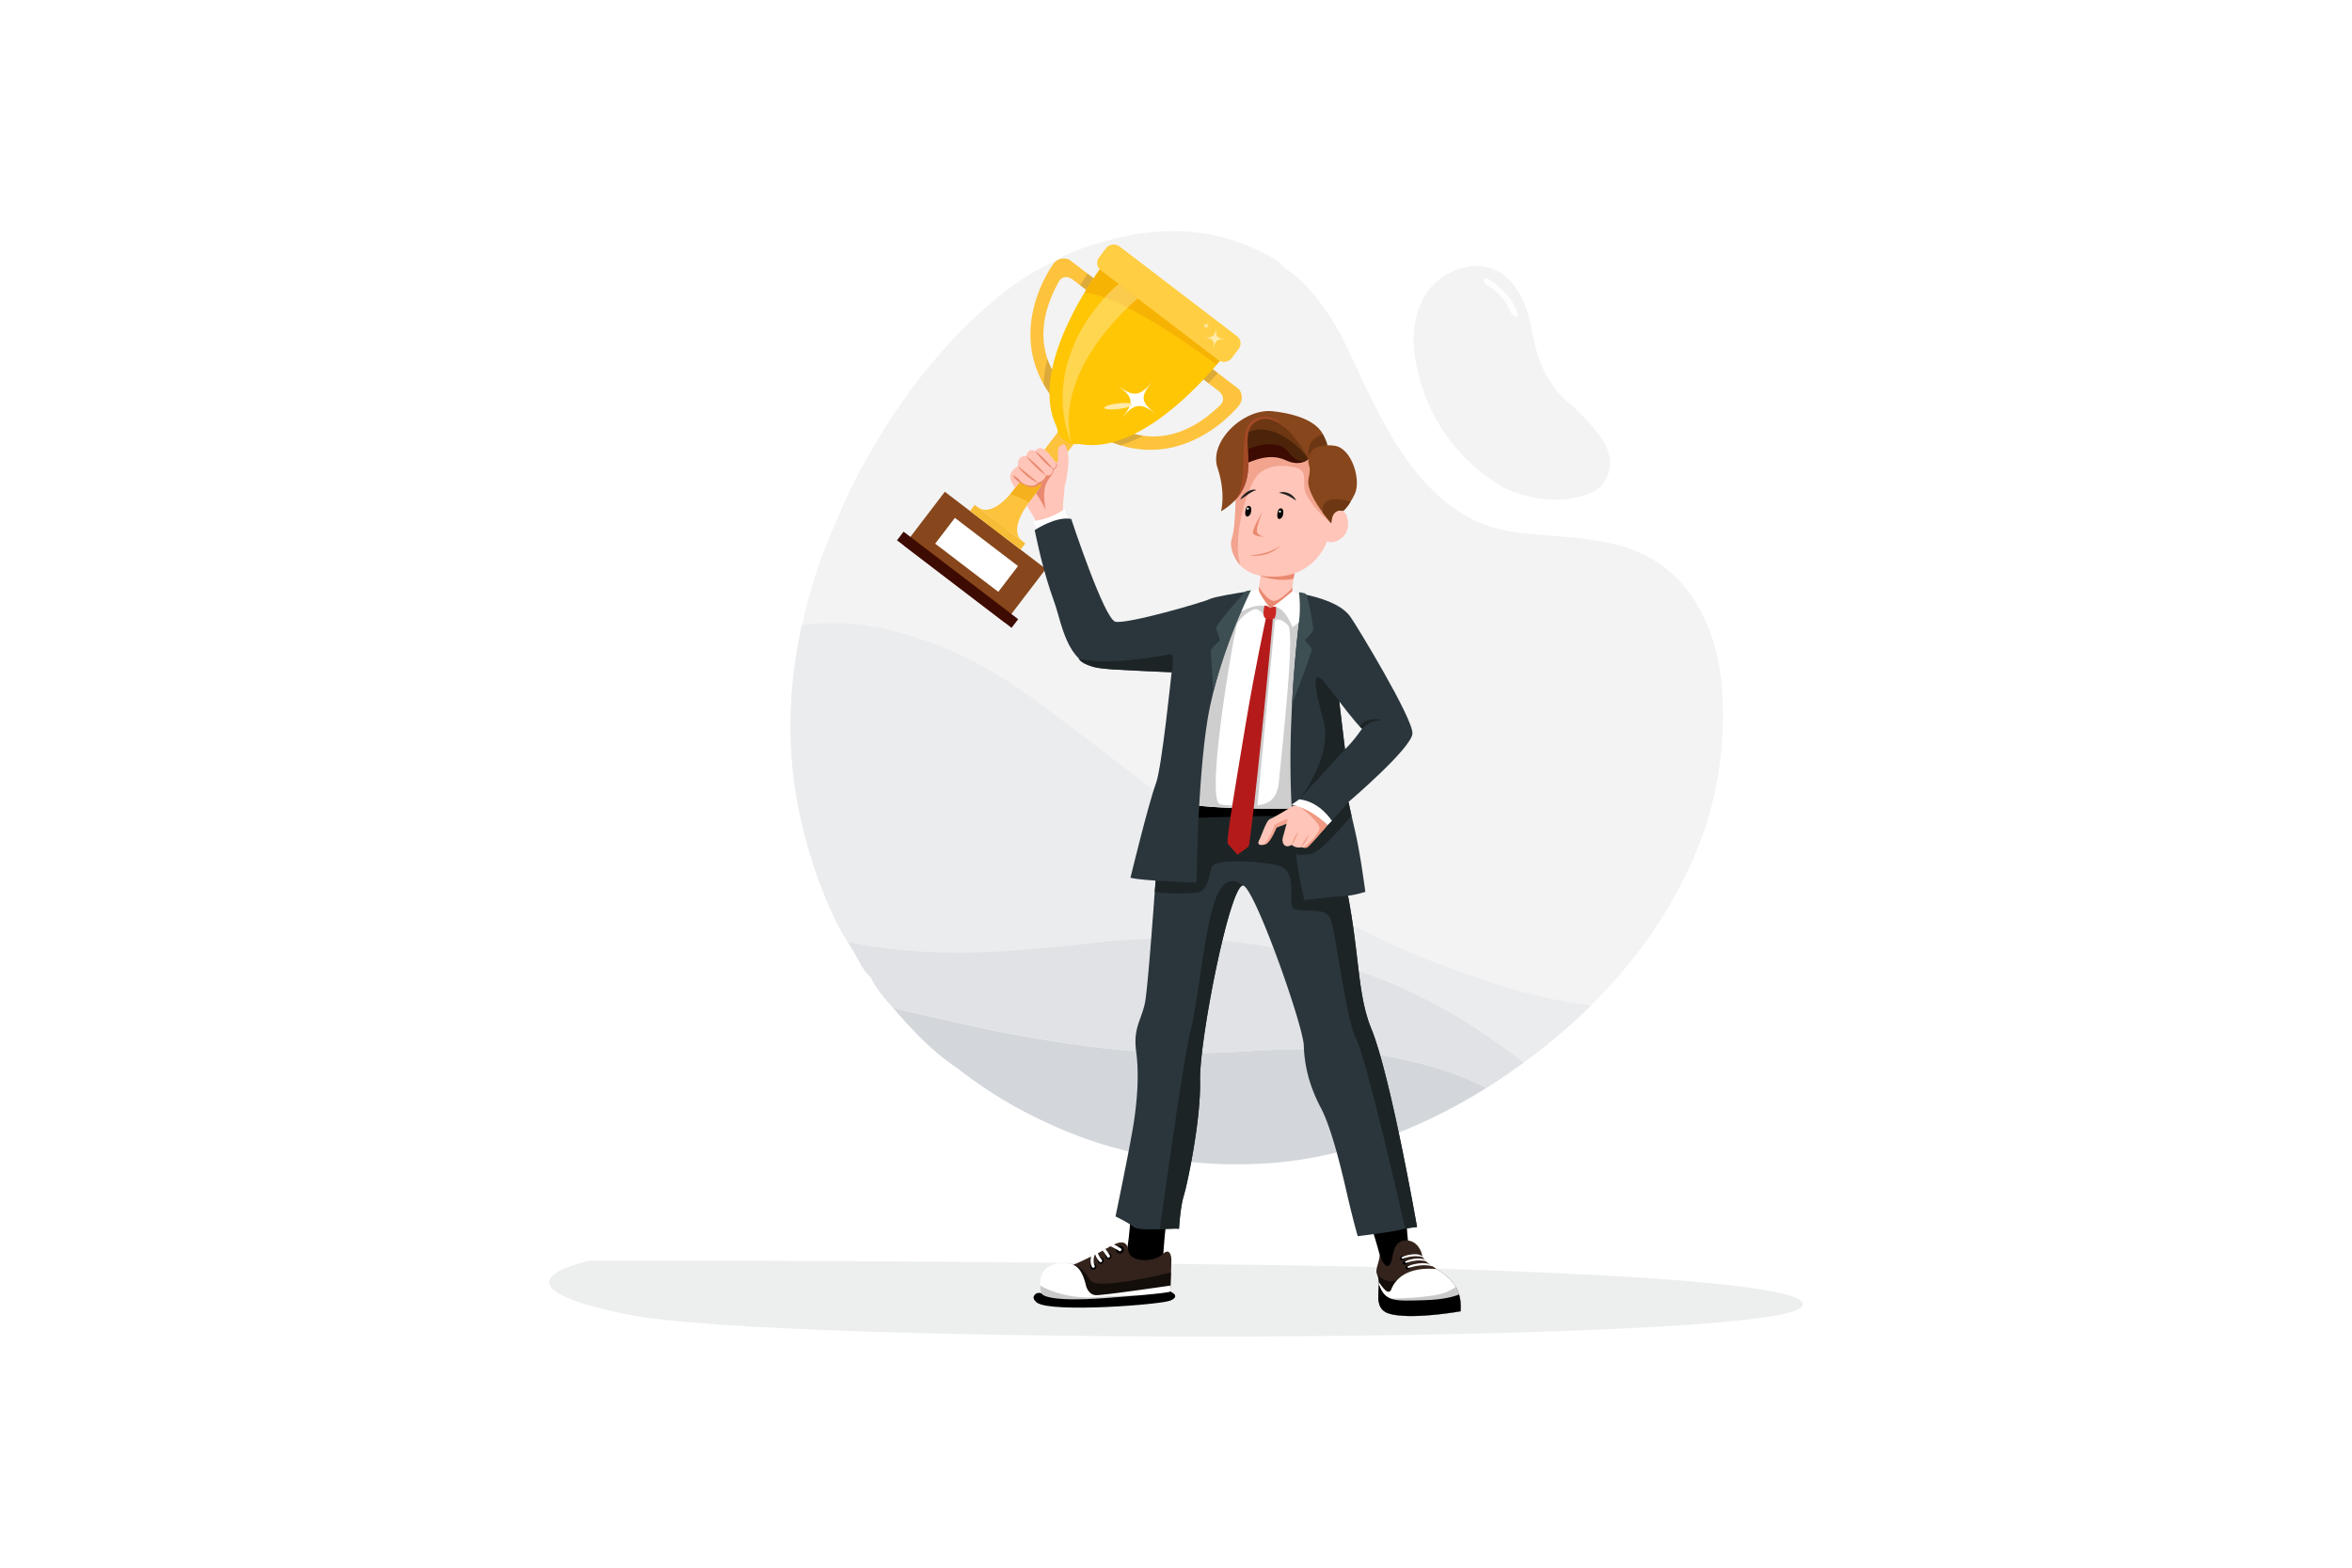 <svg id="Mỗi_hình_1_layer_riêng" data-name="Mỗi hình 1 layer riêng" xmlns="http://www.w3.org/2000/svg" viewBox="0 0 4680 3120"><defs><style>.cls-1{fill:#fff;}.cls-2{fill:#f3f3f4;}.cls-3{fill:#fefefe;}.cls-4{fill:#ebecee;}.cls-5{fill:#d3d7db;}.cls-6{fill:#e0e2e5;}.cls-32,.cls-7{fill:#3d4f53;}.cls-7{opacity:0.09;}.cls-8{fill:#ffd454;}.cls-9{fill:#fdc33d;}.cls-10{fill:#87461b;}.cls-11{fill:#3d0b01;}.cls-12{fill:#f8bd36;}.cls-13,.cls-31{fill:#231f20;}.cls-13{opacity:0.15;}.cls-14{fill:#ffc606;}.cls-15{fill:#ef9f00;opacity:0.49;}.cls-16,.cls-18{fill:#ffeaa9;}.cls-17{fill:#ffce43;}.cls-18{opacity:0.45;}.cls-19{fill:#ffc5b8;}.cls-20,.cls-27,.cls-35{fill:#e98970;}.cls-21{fill:#2b363c;}.cls-22{fill:#1c2426;}.cls-23{fill:#33231c;}.cls-24{opacity:0.61;}.cls-25{opacity:0.21;}.cls-26{fill:#cecece;}.cls-27,.cls-34{opacity:0.56;}.cls-28{fill:#4c2409;}.cls-29{fill:#6d3713;}.cls-30{fill:#a34926;}.cls-33{fill:#b51a1a;}.cls-35{opacity:0.75;}.cls-36{fill:#ca2722;}</style></defs><title>08</title><rect class="cls-1" width="4680" height="3120"/><path class="cls-2" d="M3186.11,871.9a386.62,386.62,0,0,0-64.91-70.45c-45.43-38.5-63.8-89.76-73.61-146-5.15-29.6-14.27-57.85-31.85-83.15-53.9-77.53-152.77-36.79-182.58,19.75-31.26,59.25-22.14,118.78-3.35,177.85,22.42,70.48,64.19,128.68,122.76,173.91,20.3,15.68,42.16,29.84,59.34,35.29,54.94,19.06,102.45,20.71,149.6,3.75C3199.86,969,3220.3,919.81,3186.11,871.9ZM3014.85,630c-2.78-1.54-6.24-3.54-7.3-6.2-10.15-25.53-27.63-44.44-51.05-58.31-2.88-1.71-5.33-5.05-3.46-8.54,2.78-5.16,7.33-2.63,10.37-.5,23.54,16.51,44.13,35.68,54.65,63.44.92,2.43,1.43,5,2.3,8.18C3018.1,628.89,3015.86,630.53,3014.85,630Z"/><path class="cls-2" d="M3428.4,1417.51c-.37-81.57-14.54-160-61.2-229.48-40.16-59.77-97.54-93.19-166.89-107.87-62.63-13.26-126.89-12.5-190-21.69-68.41-10-122.87-43.56-169.56-92.93C2788,909.86,2753,843.21,2719.82,775.33c-29.25-59.92-53-122.83-95.09-175.73-19.43-24.44-39.35-48.6-67.08-64.51-14.75-18.88-36.05-28.17-56.77-37.92-87.15-41-178-46-270.74-25.08-46.4,10.47-91.92,24.49-133.67,48.38-46.18,22.4-88.63,50.35-126.66,84.9-37.85,31.19-71.73,66.3-103.75,103.36-60.21,69.71-110.48,146.26-154.11,227-16.69,30.87-31.75,62.86-45.48,95.48l-3.36,8c-13.2,31.23-26.48,62.41-37,94.57a1133.93,1133.93,0,0,0-30.51,110.79c-28.17,127.89-31.53,257.37-1.24,389.18.49,2.14,1,4.29,1.49,6.42a963.07,963.07,0,0,0,45.47,143.52q10.35,25.33,22.4,50.08c6.83,14,14.9,27.42,23.08,40.77,5,8.1,10,16.19,14.79,24.37,8.92,16.42,17,33.41,31.23,46.2,10.5,23.37,27.9,41.83,44.4,60.64,1.63,1.87,3.27,3.74,4.88,5.62,36.12,42.06,74.59,82,121.09,113.14q33.4,26,68.65,48.93a827.24,827.24,0,0,0,73.08,42.32c46.25,23.65,93.61,44.16,143,59.6q161,50.37,329.73,40c80.28-4.8,157.84-22.33,232.91-49.11q15.32-5.46,30.41-11.41,43.1-16.95,84.43-37.72,47.31-23.7,92.32-52.05,16.56-10.38,32.79-21.36c.39-.25.79-.52,1.17-.78q20.36-13.79,40.11-28.23a1178.85,1178.85,0,0,0,133.89-113.64,1039.94,1039.94,0,0,0,98-111.76c36.47-48.26,67.16-99.88,93.71-154.49C3406.11,1634.32,3428.89,1528.52,3428.4,1417.51Z"/><path class="cls-3" d="M3020.36,628c-.88-3.17-1.38-5.76-2.3-8.19-10.52-27.76-31.11-46.93-54.65-63.44-3-2.14-7.59-4.66-10.37.5-1.87,3.49.58,6.83,3.46,8.54,23.42,13.87,40.9,32.77,51.05,58.31,1.06,2.67,4.52,4.66,7.29,6.21C3015.86,630.53,3018.1,628.89,3020.36,628Z"/><path class="cls-4" d="M3145.63,1998.18c-61.94-9.19-122.74-23.47-181.9-44.1-60.75-21.18-121.81-41.51-180.5-68.22-122.8-55.91-239.39-122.32-346.68-204.42-107.64-82.37-214.27-166-322.52-247.59-67-50.48-135.11-100.66-212.13-134.52-98.53-43.31-200-70.45-306.35-54.78-28.17,127.89-31.53,257.37-1.24,389.18.49,2.14,1,4.29,1.49,6.42a963.07,963.07,0,0,0,45.47,143.52q10.35,25.33,22.4,50.08c6.83,14,14.9,27.42,23.08,40.77a981.39,981.39,0,0,0,109.32,16.31c126.46,12,252.12-.06,377.53-14,140.69-15.68,279.8-12.81,417.88,22.18,80.07,20.29,157.8,46.61,231.68,82.89,74.54,36.61,143.13,82.39,208.53,132.85a1178.85,1178.85,0,0,0,133.89-113.64Q3155.59,1999.66,3145.63,1998.18Z"/><path class="cls-5" d="M2957.62,2165.08q-45,28.29-92.32,52.05-41.33,20.73-84.43,37.72-15.1,6-30.41,11.41c-75.07,26.78-152.63,44.31-232.91,49.11q-168.8,10.1-329.73-40c-49.34-15.44-96.7-36-143-59.6a827.24,827.24,0,0,1-73.08-42.32q-35.34-22.87-68.65-48.93c-46.5-31.14-85-71.08-121.09-113.14-1.61-1.88-3.25-3.75-4.88-5.62,43.94,10.84,88.16,20.64,132.34,30.69q129.71,29.49,261.3,46.52c105,13.76,210.16,15.63,315.71,8.87,87.22-5.58,174.56-7.29,261.07,7.88,69.52,12.2,137.38,29.71,201.59,61.24Z"/><path class="cls-6" d="M3031.69,2114.71q-19.74,14.45-40.11,28.23c-.38.26-.78.53-1.17.78q-16.23,11-32.79,21.36l-8.44-4.15c-64.21-31.53-132.07-49-201.59-61.24-86.51-15.17-173.85-13.46-261.07-7.88-105.55,6.76-210.7,4.89-315.71-8.87q-131.79-17.28-261.3-46.52c-44.18-10.05-88.4-19.85-132.34-30.69-16.5-18.81-33.9-37.27-44.4-60.64-14.27-12.79-22.31-29.78-31.23-46.2-4.81-8.18-9.82-16.27-14.79-24.37a981.39,981.39,0,0,0,109.32,16.31c126.46,12,252.12-.06,377.53-14,140.69-15.68,279.8-12.81,417.88,22.18,80.07,20.29,157.8,46.61,231.68,82.89C2897.7,2018.47,2966.29,2064.25,3031.69,2114.71Z"/><path class="cls-7" d="M1174.89,2508.68s-227.09,45.94,73.87,107.54,2262.44,59.33,2335.22-14-1091-85-1091-85S1724.63,2507.39,1174.89,2508.68Z"/><path class="cls-8" d="M2031.27,988.9c3.81,5.68,7.78,11.57,11.63,17.43l-37.29,48.82-9.38,12.3h0l-17.66,23.14-19.11,25-31.4-24,19.11-25,17.66-23.14h0l9.39-12.29h0l40-52.36,5.58-7.31,2.43-3.17c-.49.7-1.28,1.82-2.36,3.27C2023.22,976.91,2027.14,982.78,2031.27,988.9Z"/><path class="cls-9" d="M2151.76,863.8l-15.29,20-11.91,15.59-21.9,28.68-3.75,4.89h0l-2.81,3.68-1.84,2.41h0l-4.67,6.13a11.37,11.37,0,0,1-8.39.85c-5.24,14.38-16,14.56-16,14.56-3.13,5.14-8.36,6.87-19.34,5.57-.51-.07-1-.17-1.58-.29-4.28-1-9.52-4.21-14.35-7.72l12.49-16.34,14.62-19.14,11.87-15.55,9.33-12.21,26.95-35.29,14-18.35,1.13-1.48,6.29,4.8Z"/><rect class="cls-10" x="1813.25" y="1041.65" width="252.88" height="134.55" transform="translate(1071.22 -949.68) rotate(37.37)"/><rect class="cls-11" x="1761.96" y="1142.99" width="286.93" height="21.62" transform="translate(1091.42 -919.67) rotate(37.37)"/><rect class="cls-1" x="1864.24" y="1071.97" width="158.02" height="64.6" transform="translate(1069.12 -952.8) rotate(37.37)"/><rect class="cls-12" x="1921.9" y="1041.53" width="126.53" height="15.48" transform="translate(1044.34 -989.53) rotate(37.37)"/><path class="cls-8" d="M2022.82,967.54l-.54.7.51-.73Z"/><path class="cls-9" d="M2081.19,946.06c-5.9,15-16,14.56-16,14.56-3.13,5.14-8.36,6.87-19.34,5.57-.51-.07-1-.17-1.58-.29-4.28-1-9.52-4.21-14.35-7.72l-7.14,9.36-.54.7a.47.47,0,0,1-.06.09c-.49.7-1.28,1.82-2.36,3.27-1.43,1.91-3.34,4.4-5.65,7.21-14.61,17.79-45.09,48.48-69.26,30l29.27,22.35h0l15.64,11.94,15.75,12,29.07,22.2c-22.44-17.35-4.93-51.31,8.29-70.92.36-.54.72-1.08,1.07-1.59L2061.5,982l28.08-36.77A11.37,11.37,0,0,1,2081.19,946.06Z"/><path class="cls-9" d="M2465.47,806.76s-94.95,122.25-236.3,79.41a245.82,245.82,0,0,1-36.68-14.51l25.24-25.78s21.88,16.31,57.13,21.27c38.88,5.52,94-2.74,154-61.8,0,0,13.06-12.24-3.59-26.82l-39.37-30.06,15.89-22.42,63.54,48.53S2478,790.39,2465.47,806.76Z"/><path class="cls-13" d="M2217.73,845.88s21.88,16.31,57.13,21.27a248.09,248.09,0,0,1-45.69,19,245.82,245.82,0,0,1-36.68-14.51Z"/><path class="cls-13" d="M2423.15,742.34c-5.48,6.26-11.69,13.15-18.51,20.41l-18.71-14.28,15.89-22.42Z"/><path class="cls-9" d="M2105.56,805.27a239.5,239.5,0,0,1-29-40.51c-68.84-122,19.74-239.93,19.74-239.93,12.5-16.37,31.07-8.36,31.07-8.36L2190.94,565l-17.44,21.22-39.37-30.06c-18.45-12.23-26.82,3.59-26.82,3.59-37.43,66.71-35.44,118.54-23.1,154.49,13.54,39.52,39.58,59.9,39.58,59.9Z"/><path class="cls-13" d="M2190.94,565l-17.44,21.22-24.19-18.46c5.21-8.5,10.22-16.31,14.82-23.24Z"/><path class="cls-13" d="M2105.56,805.27a239.5,239.5,0,0,1-29-40.51,260.11,260.11,0,0,1,7.62-50.52c13.54,39.52,39.58,59.9,39.58,59.9Z"/><path class="cls-14" d="M2147.89,883.58l-6.48.36a32.66,32.66,0,0,1-22.43-7.33l-3.87-3.17a32.64,32.64,0,0,1-11-17.42l-1.8-7.26c-61.59-126.65,99-330.81,99-330.81C2211.53,504.5,2230,513,2230,513l208.16,159s13.1,15.57,2.83,29C2441,701,2286.28,909.67,2147.89,883.58Z"/><path class="cls-15" d="M2420.81,726.05s-184.48-139.68-263.2-143.4l34.88-52.94L2432,711.25Z"/><path class="cls-1" d="M2232.35,831.77c24.66-29.41,23.26-41.11-7.67-63.83,30.93,22.72,43.41,21.21,68.08-8.18-24.67,29.39-23.27,41.1,7.66,63.82C2269.49,800.86,2257,802.36,2232.35,831.77Z"/><ellipse class="cls-16" cx="2224.68" cy="808.66" rx="27.66" ry="5.62" transform="translate(-80.62 271.32) rotate(-6.86)"/><rect class="cls-17" x="2295.61" y="437.71" width="60.33" height="331.38" rx="18.15" transform="translate(434.59 2085.54) rotate(-52.63)"/><path class="cls-16" d="M2440.3,675.66c-18.66-1.83-23.27,1.94-25.15,20.59,1.88-18.65-1.89-23.25-20.55-25.08,18.66,1.83,23.28-1.94,25.16-20.6C2417.88,669.23,2421.64,673.83,2440.3,675.66Z"/><path class="cls-16" d="M2405.39,640.44c-4.35,6.46-3.88,8.89,2.56,13.26-6.44-4.37-8.87-3.9-13.22,2.55,4.35-6.45,3.88-8.88-2.56-13.25C2398.61,647.37,2401,646.9,2405.39,640.44Z"/><path class="cls-18" d="M2263.71,594S2094.1,731.74,2132,881.63c0,0-56.27-110.46,32.31-246.37,0,0,31.52-46.57,61.91-69.94Z"/><path class="cls-15" d="M2010.19,983.55s30.91,9.49,36.73,17.52l26.75-35.5-2.13-5.94-42.4-1Z"/><path class="cls-19" d="M2118.78,966.62c-.84,3.09-1.63,19.46-2,21.92-1.32,7.9-1.58,19.72-1.6,26.61h0c0,3.35,0,5.54,0,5.54s-15.93,17.19-29.91,26.67h0c-6.34,4.3-12.27,7-16.12,5.81-1.94-.59-3.34-2.18-4-5.07a60.13,60.13,0,0,0-4.39-11.65h0c-4.26-8.87-10.78-19.4-17.75-30l-.07-.1,1.14-1.49L2061.5,982l28.08-36.77a11.37,11.37,0,0,1-8.39.85c-5.24,14.38-16,14.56-16,14.56-3.13,5.14-8.36,6.87-19.34,5.57-.51-.07-1-.17-1.58-.29-4.28-1-9.52-4.21-14.35-7.72l-7.14,9.36-.54.7a.47.47,0,0,1-.06.09c-.49.7-1.28,1.82-2.36,3.27a.86.86,0,0,0-.07-.1c-2.4-3.8-4.51-7.31-6.19-10.41-12.17-22.36,12.15-33,12.15-33-2.35-23.92,16.09-20,16.09-20,4.41-19.11,18-10.2,18-10.2s1.74-4.16,7.83-5.87c3.3-.93,7,.45,10.56,2.87.82.55,1.62,1.15,2.42,1.8l.12.1a3.3,3.3,0,0,1,.35.28c.4.35,1,.9,1.85,1.63l.43.39.44.42a87.36,87.36,0,0,1,10.51,12.51s3.79,4.56,4.35,5.44a19.14,19.14,0,0,0,1.66,1.38h0c4.88,3.57,5.53-.94,4.7-16.28-1.13-20.78,13.1-17.82,13.1-17.82,3.12,3.78,5.14,8.85,6.35,14.61C2130.1,925.73,2118.78,966.62,2118.78,966.62Z"/><path class="cls-1" d="M2065.63,1061.28l-9.68-24.21s33.73-2.64,62.36-24.21l6.67,21.57Z"/><path class="cls-20" d="M2015.56,946.06a19.08,19.08,0,0,1,4.5,2,30.51,30.51,0,0,1,3.8,2.73,29.36,29.36,0,0,1,3.33,3.27,19.17,19.17,0,0,1,2.77,4.09,14.73,14.73,0,0,1-4.72-1.62,21.57,21.57,0,0,1-4-2.69,22.09,22.09,0,0,1-3.31-3.45A15.07,15.07,0,0,1,2015.56,946.06Z"/><path class="cls-20" d="M2094.87,933.44a102.74,102.74,0,0,1-9.86-7.77c-3.13-2.75-6.14-5.62-9.06-8.57s-5.74-6-8.45-9.18a102.59,102.59,0,0,1-7.63-10,101.32,101.32,0,0,1,9.87,7.77c3.13,2.75,6.14,5.61,9.06,8.57s5.73,6,8.44,9.18A102.59,102.59,0,0,1,2094.87,933.44Z"/><path class="cls-20" d="M2041.84,908.14a124.45,124.45,0,0,1,10.92,8.35q5.22,4.43,10.14,9.18t9.55,9.79a122.28,122.28,0,0,1,8.73,10.6,118.59,118.59,0,0,1-10.93-8.36q-5.23-4.41-10.13-9.16t-9.53-9.79A121.45,121.45,0,0,1,2041.84,908.14Z"/><path class="cls-20" d="M2065.1,960.78a64.09,64.09,0,0,1-11.56-6.08,102.79,102.79,0,0,1-10.34-7.54,105.6,105.6,0,0,1-9.39-8.7,64,64,0,0,1-8.19-10.16l.25-.31q5,4,10,8l9.91,8.07,9.83,8.17q4.93,4.07,9.79,8.22Z"/><path class="cls-19" d="M2580.16,1127.47a119.71,119.71,0,0,0-6.25,24.24,282.26,282.26,0,0,0-3.18,45.39s-25.94,34.24-47.38,33.81c-16.8-.33-30.94-35.06-27-36.65,5.86-2.37,9.8-29.41,11.82-48,1.09-9.93,1.63-17.43,1.63-17.43S2590.54,1101.24,2580.16,1127.47Z"/><path class="cls-20" d="M2571.76,1169.48s-25.08,28.21-38.23,26.3-28.35-27.2-28.35-27.2l-7.7,33.57s-2.48,27.56,37.14,14.84,36.61-40.08,36.61-40.08Z"/><path d="M2726.92,2435.94s30.06,89.36,27.17,113,53.19-38.44,53.19-38.44-11.84-72.41-7-88S2726.92,2435.94,2726.92,2435.94Z"/><path d="M2249.59,2416.77s-3.09,90-19.28,103.09,81.87,12.18,81.87,12.18,6.45-102.95,10.34-106.72S2249.59,2416.77,2249.59,2416.77Z"/><path class="cls-21" d="M2819.63,2442s-10.48.84-23.43,3.32c-3.7.71-7.6,1.54-11.5,2.53-17.64,4.47-83.1,12.39-83.1,12.39s-9.3-32.2-19.77-77.62-30.83-134.76-53.7-178-32.62-84.11-33.86-123.87-94.3-303.85-119.52-317.89a3.32,3.32,0,0,0-2.23-.4c-26.55,4.38-86.34,308.92-84.61,387,1.77,80.33-25.43,208.07-32.47,230.38s-9.47,65.83-9.47,65.83c-3.11-1-19.83.06-38.15.64-21.76.71-45.77.72-51.85-4.24-11.18-9.13-36.3-21.13-36.3-21.13s28.72-138.29,35.66-182.56,11.88-98.11,5.46-145.27,10.08-61.78,17.47-97.38,27.7-338.38,27.7-338.38,239.7-169.61,326.27-44.33c8.38,12.13,15.33,27,20.49,45.11,58.39,204.84,40.51,303.14,75.92,389.28C2767.09,2140.84,2819.63,2442,2819.63,2442Z"/><path class="cls-22" d="M2819.63,2442s-10.48.84-23.43,3.32c-10.85-47.48-78.44-341.34-97.09-376.05-20.29-37.77-37.36-188.52-50.56-237.37-7.69-28.45-48.65-15.15-72.54-22.62-17.14-5.36,8.45-69.25-26.59-84.52-19.79-8.62-132.66-19.67-138.6,1.54-6.37,22.74-7.7,39.13-20.65,47.19-12.72,7.91-85.24,3.91-92.48,1.56l15.59-155.91s212,.21,318.95-6.18c8.38,12.13,15.33,27,20.49,45.11,58.39,204.84,40.51,303.14,75.92,389.28C2767.09,2140.84,2819.63,2442,2819.63,2442Z"/><path class="cls-22" d="M2472.52,1762.4c-26.55,4.38-86.34,308.92-84.61,387,1.77,80.33-25.43,208.07-32.47,230.38s-9.47,65.83-9.47,65.83c-3.11-1-19.83.06-38.15.64,12-86.54,48.88-350.06,61.08-394.94,14.62-53.83,28.89-215.38,51.78-267.47C2443.26,1732.38,2471.78,1761.64,2472.52,1762.4Z"/><path class="cls-23" d="M2330.81,2507.56c0,3.27-.28,13.55-.69,24.87-.66,17.74-1.53,38.07-1.53,38.07S2346,2581,2269,2585.55c-54.92,3.21-98.81,3.73-118.84-.74-8.08-1.8-12.27-4.4-11.76-8,.06-.39.1-.82.14-1.29.61-6.31,0-18.66-.79-30.35-1-14.35-2.36-27.72-2.36-27.72s36.47-15.68,63-31.14,43.4-22,46.89,2.76,52.09,22.56,67.26,7.67S2330.68,2499.15,2330.81,2507.56Z"/><path class="cls-24" d="M2269,2585.55c-54.92,3.21-98.81,3.73-118.84-.74a127.9,127.9,0,0,1-11.62-9.26c.61-6.31,0-18.66-.79-30.35,6.76-9.5-2.36-27.72-2.36-27.72s12.91-2.83,34.64,31c13.12,20.39,160.14-16,160.14-16-.66,17.74-1.53,38.07-1.53,38.07S2346,2581,2269,2585.55Z"/><path d="M2190.33,2503a6.12,6.12,0,1,0,6,6.28A6.12,6.12,0,0,0,2190.33,2503Z"/><path d="M2175.62,2514.54a6.24,6.24,0,1,0,6.07,6.4A6.24,6.24,0,0,0,2175.62,2514.54Z"/><path d="M2205.83,2494.15a5.9,5.9,0,1,0,5.74,6A5.9,5.9,0,0,0,2205.83,2494.15Z"/><path d="M2228.7,2479.17a8,8,0,1,0,7.75,8.17A8,8,0,0,0,2228.7,2479.17Z"/><path class="cls-1" d="M2228.41,2490.08a3,3,0,0,0,1.69-5.43c-19.37-12.61-22.79-10.52-24.08-9.74a14.16,14.16,0,0,0-5.53,6.42,5.39,5.39,0,0,0,.35,3.55s1.47-.66,2.86-1.42c.75-.41,1.39-.95,2-1.22,1.66-.75,1.39-2.1,3.08-2s11.26,4.95,18.13,9.42A3,3,0,0,0,2228.41,2490.08Z"/><path class="cls-1" d="M2205.57,2503a2.95,2.95,0,0,0,2.61-4.48c-10.14-16.86-13.38-16.4-14.93-16.17-4.58.66-6.37,6.52-6.56,7.14a7.83,7.83,0,0,0-.18,3.2s4.34-1.45,4.82-3c.28-.88,1.82-.74,2.62-.55s6,7.15,9.17,12.44A3,3,0,0,0,2205.57,2503Z"/><path class="cls-1" d="M2190.08,2512.07a3,3,0,0,0,2.22-5h0c-.07-.08-6.88-7.3-7.76-14.41a3,3,0,1,0-5.86.72c1.12,9.08,9,17.42,9.35,17.77A3,3,0,0,0,2190.08,2512.07Z"/><path class="cls-1" d="M2175.39,2523.17a3,3,0,0,0,2.65-4.4c-.19-.35-4.26-8-.14-20.59a3,3,0,1,0-5.61-1.84c-5,15.23.38,24.93.61,25.34A3,3,0,0,0,2175.39,2523.17Z"/><path class="cls-23" d="M2906.39,2609.71s-85.52,15.61-134,6.8a55,55,0,0,1-10.91-3.05,35.3,35.3,0,0,1-3.49-1.64c-27.65-14.73-6.53-52.3-18-75.78h0c-4.51-9.23,5.33-25.45,5.31-38.91,7.77,22.46,16.27,28.15,21.87,16.78s2.88-43.8,29.13-45.13,33,27.3,33,27.3c1.87,12.37,14.74,20.08,29.46,29.58h0C2882.11,2540.68,2910.06,2560.18,2906.39,2609.71Z"/><path class="cls-23" d="M2733.58,2500.86c0-1.05,0-2.08,0-3.15A23.39,23.39,0,0,1,2733.58,2500.86Z"/><path class="cls-24" d="M2795.63,2601.62c-5.85,5.76-21.93,10.21-37.65,10.2-27.65-14.73-6.53-52.3-18-75.78.55.63,25,28.06,47.93,4.54C2787.93,2540.58,2808,2589.42,2795.63,2601.62Z"/><path class="cls-1" d="M2906.39,2609.71s-85.52,15.61-134,6.8a55,55,0,0,1-10.91-3.05,91.14,91.14,0,0,1,1.3-22.73c-8.53,2.69-19-34.24-19-34.24l-.13-4.82s9.83,14.82,15.6,18.11a6.9,6.9,0,0,0,3.72,1c3.24-.16,4.83-3.34,4.83-3.34,7-18.74,28-47,91-41.81h0c13.51,8.71,28.58,18.92,38.15,35.61a73.25,73.25,0,0,1,9.07,28.13A104.1,104.1,0,0,1,2906.39,2609.71Z"/><path class="cls-25" d="M2906,2589.39c-21.83,8-75.4,13.16-97.79,10.14a104.23,104.23,0,0,1-40.82-15.1s83.14-1.09,110.12-12.66a113.4,113.4,0,0,0,19.42-10.51A73.25,73.25,0,0,1,2906,2589.39Z"/><path class="cls-1" d="M2329.1,2558.5l-.51,12s-6.69,13.63-16.16,14.8c-6,.74-72,3.21-119.31,4.14-27.27.55-48.37.57-48.31-.52a1.91,1.91,0,0,1,.05-.36c-21.42.74-52.21,1.83-54.05,2.12-2.6.41-20.63-4.89-21.13-32.43a77.19,77.19,0,0,1,.3-7.84c3.28-36.13,39.11-40.92,65.36-32.93,13.9,4.23,21.49,23.7,25.57,41.1.43,1.77,5,18.89,20.39,19.07C2197.52,2577.85,2329.1,2558.5,2329.1,2558.5Z"/><path class="cls-25" d="M2264.15,2578.24c-31.84,8.6-119.4,11.77-119.34,10.68a1.91,1.91,0,0,1,.05-.36c-21.42.74-52.21,1.83-54.05,2.12-2.6.41-20.63-4.89-21.13-32.43,0,0,44.59,28.48,113.47,23.35C2196.41,2580.61,2243.21,2577.73,2264.15,2578.24Z"/><path d="M2072.46,2574.06s2.73,18.74,130.24,9.14,125.89-12.7,125.89-12.7,21.62,8.37.75,17.69c-18.7,8.36-234.85,24.69-265.16,4.82,0,0-6.83-4.24-7.56-9.76S2063,2570.22,2072.46,2574.06Z"/><path d="M2772.38,2616.51c-37.44-6.8-28.61-35.15-28.64-60,13.31,34.89,30.65,32.66,89.25,31.18,38-1,59.25-6.85,70.31-11.42,2.79,9.37,4.06,20.35,3.08,33.46C2906.38,2609.71,2820.87,2625.32,2772.38,2616.51Z"/><ellipse cx="2790.66" cy="2503.55" rx="5.29" ry="4.05" transform="translate(-694.39 1121.53) rotate(-20.26)"/><ellipse cx="2796.32" cy="2512.58" rx="5.29" ry="4.05" transform="translate(-697.17 1124.05) rotate(-20.26)"/><ellipse cx="2802.01" cy="2521.72" rx="5.29" ry="4.05" transform="translate(-699.98 1126.58) rotate(-20.26)"/><path class="cls-1" d="M2804.46,2523s25.18-8.73,44.16-3c0,0,6.64-.23-7-4.76s-41.59,3.5-41.22,6.13S2804.46,2523,2804.46,2523Z"/><path class="cls-1" d="M2799.21,2513.05s21.93-8.21,38.51-2.64c0,0,5.79-.19-6.12-4.56s-36.26,3.16-35.93,5.66S2799.21,2513.05,2799.21,2513.05Z"/><path d="M2355,1628.58s201.66-7.64,229-3.19-56.19-88.92-81.85-84.22S2349.26,1579.59,2355,1628.58Z"/><path class="cls-1" d="M2792.27,2504.64s21.92-8.21,38.5-2.64c0,0,5.8-.19-6.11-4.56s-36.27,3.16-35.93,5.66S2792.27,2504.64,2792.27,2504.64Z"/><path class="cls-1" d="M2595.26,1608.22c-8.84,1.12-204.5,5-253.18-13-6.31-2.33-10.16-5-10.8-8.16-2-9.63,12.63-58.85,33-119,37.18-109.53,93.64-255.26,104.32-264,16.53-13.57,44.1-4,58.52,6l.1-.06c.32-.19,1.39-.81,3-1.65,5.79-3.07,18.35-8.94,24.49-6a27.87,27.87,0,0,1,5.4,4.2c12.57,11.61,37.44,41.6,37.44,41.6S2605.25,1606.94,2595.26,1608.22Z"/><path class="cls-26" d="M2597.57,1248.16s-24.87-30-37.44-41.6c-12.64-5.2-24.49-.9-29.89,1.75a31,31,0,0,0-3,1.65l-.1.06c-31.47-40.18-102,5.66-109.56,10.43-4.86,3.08-31.72,132.28-53.28,247.63-9,48.21-17.09,94-22.25,127.14,48.68,18,244.34,14.12,253.18,13C2605.25,1606.94,2597.57,1248.16,2597.57,1248.16Zm-123.23,355.17c-14.37-.25-30.31.78-46.41-2.75-31-6.78,28.62-348.18,33.61-358.57s18.66-23,32.87-28.94,25.83,22.08,25.83,22.08c.18-4.12,3.52-10.58,5.7-16.05-7.28,53.35-44.42,325.68-50.73,368A76.24,76.24,0,0,0,2474.34,1603.33Zm70.64-49.82c-1.81,23.41-10,46.48-42.9,49.11,7.66-80.94,34.07-359.73,34.56-364.92.57-6.08,11.17-8.63,26.3,6.64S2548,1515.21,2545,1553.51Z"/><path class="cls-20" d="M2580.16,1127.47a119.71,119.71,0,0,0-6.25,24.24c-31.24,7.56-65.72-5.42-65.72-5.42,1.09-9.93,1.63-17.43,1.63-17.43S2590.54,1101.24,2580.16,1127.47Z"/><path class="cls-19" d="M2672.33,1068.34c-17.11,16.16-31.54,9-31.54,9s-9,23.76-27.05,40.4-46.68,34.8-100.77,28.78c-20-2.23-34.65-10.62-44.74-21.18-17.14-17.93-21.33-42.09-17.35-52.9,6.34-17.17,7.51-56.6,8.6-116.92s32.28-65.75,32.28-65.75S2567.39,899,2605,903.7c2.52.3,4.85.6,7,.87,34.2,4.34,38.16,106.54,54.79,109.76S2689.46,1052.17,2672.33,1068.34Z"/><path class="cls-27" d="M2649,1041.53s-33-25.25-49.46-57c-11.37-21.9,5.55-45.5-18.92-53.3-11.54-3.67-46.79-10.22-72.43,8.75-27.07,20-57.33,132.47-40,185.37h0c-17.14-17.93-21.33-42.09-17.35-52.9,6.34-17.17,7.51-56.6,8.6-116.92s32.28-65.75,32.28-65.75S2567.39,899,2605,903.7c9,15.08,13.24,30.49,12,38.25C2615.47,952.2,2649,1041.53,2649,1041.53Z"/><path class="cls-11" d="M2603.58,913.43s-15.14,16.46-44.87,2.67-58.9-3.5-94.93,13.38,8.35-104.42,57.65-100.14S2600.93,877.88,2603.58,913.43Z"/><path class="cls-28" d="M2597.23,917.91s-16.24,5.32-34.85-19.49-69.08-14.1-103.61,7.82c0,0,16.91-64.93,43.64-74.88s62.87-11.94,80,17.91,21.13,64.16,21.13,64.16Z"/><path class="cls-29" d="M2603.58,913.43c-.66-3.78-100.83-128.9-167.8-1.66,0,0,22.79-71.81,62.91-81s79.8-5.69,89.31,19.9,26.75,59.49,24.24,68.61S2603.58,913.43,2603.58,913.43Z"/><path class="cls-10" d="M2637.5,886.63c-.48,41.56-33.92,26.8-33.92,26.8s-1.2-2.37-3.4-6.28c-6.85-12.14-23.4-39.15-44.16-56.88l0,0c-16.48-14.07-35.62-22.29-54.66-12.59-45.56,23.21,13.29,101.14-46.24,160.39l0,0a133.85,133.85,0,0,1-25.62,19.6c.25-.85,10.13-35.23-6.94-86.87-17.29-52.3,52.23-118.41,109.56-112.31,36.46,3.88,69.36,13.57,88.37,30.8h0a53.67,53.67,0,0,1,12.12,15.57A46.55,46.55,0,0,1,2637.5,886.63Z"/><path class="cls-29" d="M2641.39,888.69c-.47,41.56-37.81,24.74-37.81,24.74s-.22-6.74-.13-14.95c1-22.35,17.19-30.58,29.13-33.61C2635.85,871.37,2641.49,880.66,2641.39,888.69Z"/><path class="cls-10" d="M2695.53,983.6c-3,6-5.78,11-8.32,15.15-9,14.56-14.79,18.09-14.79,18.09-24.12-5.82-23.4,24.69-23.4,24.69s-7.69-8.65-16.78-21h0c-14.54-19.78-32.63-49-28.53-67.55,6.66-30.1-2-22.48-.13-39.53s14.17-22.08,14.17-22.08,13.41-8.12,38.54-4.13C2690.05,892.58,2709.08,956.16,2695.53,983.6Z"/><path class="cls-29" d="M2687.21,998.75c-9,14.56-14.79,18.09-14.79,18.09-24.12-5.82-23.4,24.69-23.4,24.69s-7.69-8.65-16.78-21h0C2626.84,977.09,2687.21,998.75,2687.21,998.75Z"/><path class="cls-30" d="M2556,850.25c-16.48-14.07-35.62-22.29-54.66-12.59-45.56,23.21,13.29,101.14-46.24,160.39,36-39.14,2.23-139.87,38.25-161.89C2528.91,814.42,2555.32,849.33,2556,850.25Z"/><path d="M2489.33,1010.86a5,5,0,0,0-4.94-4c-2.53.13-5.52,2.41-6.47,11.76-1.45,14.39,9.18,9.9,11.08,1.7A21.49,21.49,0,0,0,2489.33,1010.86Z"/><path d="M2553.11,1015.71a5,5,0,0,0-4.93-4c-2.54.13-5.53,2.41-6.47,11.76-1.46,14.39,9.17,9.9,11.07,1.7A21.33,21.33,0,0,0,2553.11,1015.71Z"/><path class="cls-20" d="M2512,1018s-22.72,38.31-18.34,44.24,22.65,6.28,22.65,6.28-15.67-2-15.37-13.25S2512,1018,2512,1018Z"/><path class="cls-31" d="M2467.75,994.29a33.43,33.43,0,0,1,5.61-8.19,42.8,42.8,0,0,1,7.48-6.52,31.61,31.61,0,0,1,9.12-4.37,19.54,19.54,0,0,1,5.12-.73,11.82,11.82,0,0,1,5,1,31,31,0,0,0-8.68,3.38c-2.66,1.46-5.21,3.12-7.76,4.85l-7.7,5.33C2473.33,990.84,2470.68,992.63,2467.75,994.29Z"/><path class="cls-31" d="M2545,980.85a20,20,0,0,1,10-1.47,29,29,0,0,1,9.91,2.68,30.7,30.7,0,0,1,4.44,2.6c.69.51,1.4,1,2.06,1.53s1.26,1.15,1.87,1.73c.31.29.61.59.91.89s.56.64.83,1c.54.65,1.06,1.32,1.57,2a18.89,18.89,0,0,1,1.34,2.15,25.19,25.19,0,0,1,1.16,2.25c-1.53-.81-2.85-1.77-4.2-2.64-.7-.42-1.37-.84-2-1.27l-1-.66-1-.59c-.67-.39-1.33-.8-2-1.22l-2-1.11c-.34-.18-.66-.38-1-.57l-1-.5c-.68-.34-1.35-.72-2-1a72.51,72.51,0,0,0-8.52-3.36A74.27,74.27,0,0,0,2545,980.85Z"/><path class="cls-20" d="M2548.46,1085.78s-24.46,26.21-63.3,19C2485.16,1104.77,2517.31,1107,2548.46,1085.78Z"/><circle class="cls-1" cx="2482.84" cy="1012.21" r="2.06"/><circle class="cls-1" cx="2546.75" cy="1018.13" r="2.06"/><path class="cls-21" d="M2686.31,1226.52c-11.34-15.41-35.44-31.39-87.31-43-2.26-.51-4.58-1-6.94-1.5,0,0-14.75,94.84-21.27,220.18-6.28,120.6-4.95,269.46,24.47,389.25,0,0,58.28-7.21,78.65-8.06s42.83-8.48,42.83-8.48-10-77.61-20.79-122.78-12.71-56-12.71-56,125.32-106.89,127.22-136.15S2698.22,1242.72,2686.31,1226.52Zm-10.07,264.65-11.45-95.42s35.25,46.78,45.42,54.42C2710.21,1450.17,2693.67,1474.84,2676.24,1491.17Z"/><path class="cls-21" d="M2484.33,1176.91s-44,96.6-70.11,200.73q-3.31,13.24-6.22,26.59c-24.6,113.66-27.21,352.06-27.21,352.06s-105.11-2.6-131.41-9.39c0,0,36.09-148.82,50.89-188.3,11.45-30.54,31-220.74,31-220.74s-124-4.32-148.06-8.67c-61.07-11-70.48-89.29-85.24-130.41-24.21-67.43-33.22-118-39.16-143.73,0,0,42.13-28.27,72.77-22.23,0,0,65.66,199.58,87.89,204.53,23.54,5.23,175.53-38.92,187.62-45.08,9-4.59,54.84-11.93,71.32-14.47C2482.11,1177.23,2484.33,1176.91,2484.33,1176.91Z"/><path class="cls-1" d="M2527.15,1210c-25.7-17-71.26,15.67-71.26,15.67l21.45-44.42,27.25-9.37C2503.2,1180.29,2526.44,1209.13,2527.15,1210Z"/><path class="cls-1" d="M2527.17,1210a12.58,12.58,0,0,1,3.3-1.57A21.74,21.74,0,0,1,2527.17,1210Z"/><path class="cls-1" d="M2603.51,1223.46,2584.57,1239l-12.88,9.18c-17.21-42-34.25-42-41.22-39.71,12.51-7.07,40.76-31.54,40.76-31.54l20,10.37,4.39,4.9C2597.82,1200.1,2601.64,1213.24,2603.51,1223.46Z"/><path class="cls-32" d="M2610.08,1292.69c.64,5.08-39.29,109.49-39.29,109.49,3.43-66,9.14-123.51,13.78-163.2a246.14,246.14,0,0,0,1.12-49.77c-.19-3.5-.85-10.6-.85-10.6a86,86,0,0,1,12.3,2.54c.58.18,1.21,1,1.86,2.35a58.52,58.52,0,0,1,3.2,9.45c2.17,7.93,4.4,18.76,6.27,29,2.53,13.74,4.39,26.38,4.58,29.41.42,7.21-17,22.9-17,22.9S2609.44,1287.6,2610.08,1292.69Z"/><path class="cls-32" d="M2489.21,1174.68s-48.85,98.83-75,203c0,0-4.53-79.23-5.17-82.41s18.45-21,18.45-21-4.44-15.9-7.63-22.9c-3-6.67,53.54-68.7,58.88-74.53a1.57,1.57,0,0,1,1-.51C2483,1175.92,2489.21,1174.68,2489.21,1174.68Z"/><path class="cls-33" d="M2518.77,1230.92s-22.56,104.34-39.53,206.68-39,229.57-36.47,241.44l19.51,22.06,22-16.12c5.94-10.18,49.2-447.89,49.2-466.11C2533.53,1218.87,2519.75,1226.34,2518.77,1230.92Z"/><path class="cls-22" d="M2629.16,1350.58s31.17,37.53,35.63,45.17l11.45,95.42-91,99.66s67.22-84.82,48.35-156.07C2625,1402.2,2605,1333.4,2629.16,1350.58Z"/><path class="cls-22" d="M2683.24,1596.13s-39.45,45.59-41.57,46-28.41,0-28.41,0L2576,1679.08l2.44,20.32s9.36,3.83,30.57,0,80.15-76.11,80.15-76.11Z"/><path class="cls-19" d="M2641.67,1642.15s-35.76,41.42-40,44c-2,1.18-4.7,1.27-7.11,1h0a28,28,0,0,1-5.12-1s-10.91,2.83-19.12-4.81c0,0-8.22,5.38-13.6,1.42s-5.37-11.6-4-16.4,7.17-26.45,7.35-27.12h0c-.47.19-15.62,6.22-20.07,7.62,0,0-11.87,30.25-22.05,33.37a36.63,36.63,0,0,1-3.88,1c-8,1.54-13-.84-8.56-9.18,5.09-9.6,14.14-39.3,21.49-41.84s46.37-26.58,46.37-26.58,3.08-1.53,10.18,0C2593.78,1605.67,2612.24,1614.05,2641.67,1642.15Z"/><path class="cls-27" d="M2560.11,1639.18h0c-.47.19-15.62,6.22-20.07,7.62,0,0-11.87,30.25-22.05,33.37a36.63,36.63,0,0,1-3.88,1c6.29-3.55,19.85-30.66,20.56-36.1s24.74-15.35,26.72-14.77S2560.11,1639.18,2560.11,1639.18Z"/><g class="cls-34"><path class="cls-20" d="M2570.31,1681.3a44.91,44.91,0,0,1,2-6.9q1.23-3.35,2.76-6.54t3.34-6.27a44.81,44.81,0,0,1,4.11-5.89,45.33,45.33,0,0,1-2,6.91c-.82,2.23-1.75,4.4-2.77,6.54s-2.13,4.22-3.34,6.26A44.81,44.81,0,0,1,2570.31,1681.3Z"/></g><g class="cls-34"><path class="cls-20" d="M2589.43,1686.11a43,43,0,0,1,2.63-6.75,71.07,71.07,0,0,1,3.44-6.3,65.27,65.27,0,0,1,4.07-5.91,32.36,32.36,0,0,1,5-5.28c-.91,2.28-1.93,4.43-3,6.55s-2.27,4.19-3.51,6.21-2.56,4-4,5.94A49.44,49.44,0,0,1,2589.43,1686.11Z"/></g><path class="cls-35" d="M2641.67,1642.15s-35.76,41.42-40,44c-2,1.18-4.7,1.27-7.11,1h0s28.3-23.5,30.8-37.35-41.77-46.26-41.77-46.26C2593.78,1605.67,2612.24,1614.05,2641.67,1642.15Z"/><path class="cls-22" d="M2710.21,1450.17a56,56,0,0,1,39.61-17.1s-31.38-8.63-43.94,13.12Z"/><path class="cls-36" d="M2516.11,1205.7s-4.42,17.15,0,23,17.14,3.33,19.12,2.2S2540,1223,2539,1208a14.55,14.55,0,0,0-11.81,2S2520,1203.67,2516.11,1205.7Z"/><path class="cls-1" d="M2650.11,1633.64s-23.21-38.29-64.84-42.81l-15.42,10.71s33.51,3.72,71.82,40.61Z"/><path class="cls-22" d="M2331.28,1337.86s8.44-38.81-4.92-35.63-133.09,24.42-180.1,7.76c0,0,2.76,18.91,72.65,22.55S2331.28,1337.86,2331.28,1337.86Z"/><path class="cls-20" d="M2103.26,925a52.05,52.05,0,0,0-2.83-6c4.43,12.27-5.08,13.78-6.15,13.91h0l-.12-.15.06.16.39,1.63a10.35,10.35,0,0,1-.31,4.6h0a10.9,10.9,0,0,1-4.31,5.93l-.14.1-.22.1c-.65.91-8.39.85-8.39.85-3.14,11.89-16,14.56-16,14.56-4.31,6.31-13.85,8.45-23.94,4.27s-13.5-10-13.5-10l-7.1-1.91s5.51,7.31,22.21,14.21c13.47,5.56,21.11,0,23.56-2.35a7.85,7.85,0,0,1,2.95-1.84c8.64-2.78-7.91,19-7.91,19,8.91,11.62,19.21,32.57,19.67,33.48-.29-1.39-9.17-39.24,2.67-57l2.42-4.23c.41-.59,1-1.62,1.79-2.81,0,0,6.27-7.73,7.71-12a5.23,5.23,0,0,0,.34-2.78c-.11-1.4-.26-2.55,1.84-3.23a4.25,4.25,0,0,0,1-.45h0a10.54,10.54,0,0,0,3.75-4.89A5.73,5.73,0,0,0,2103.26,925Z"/></svg>